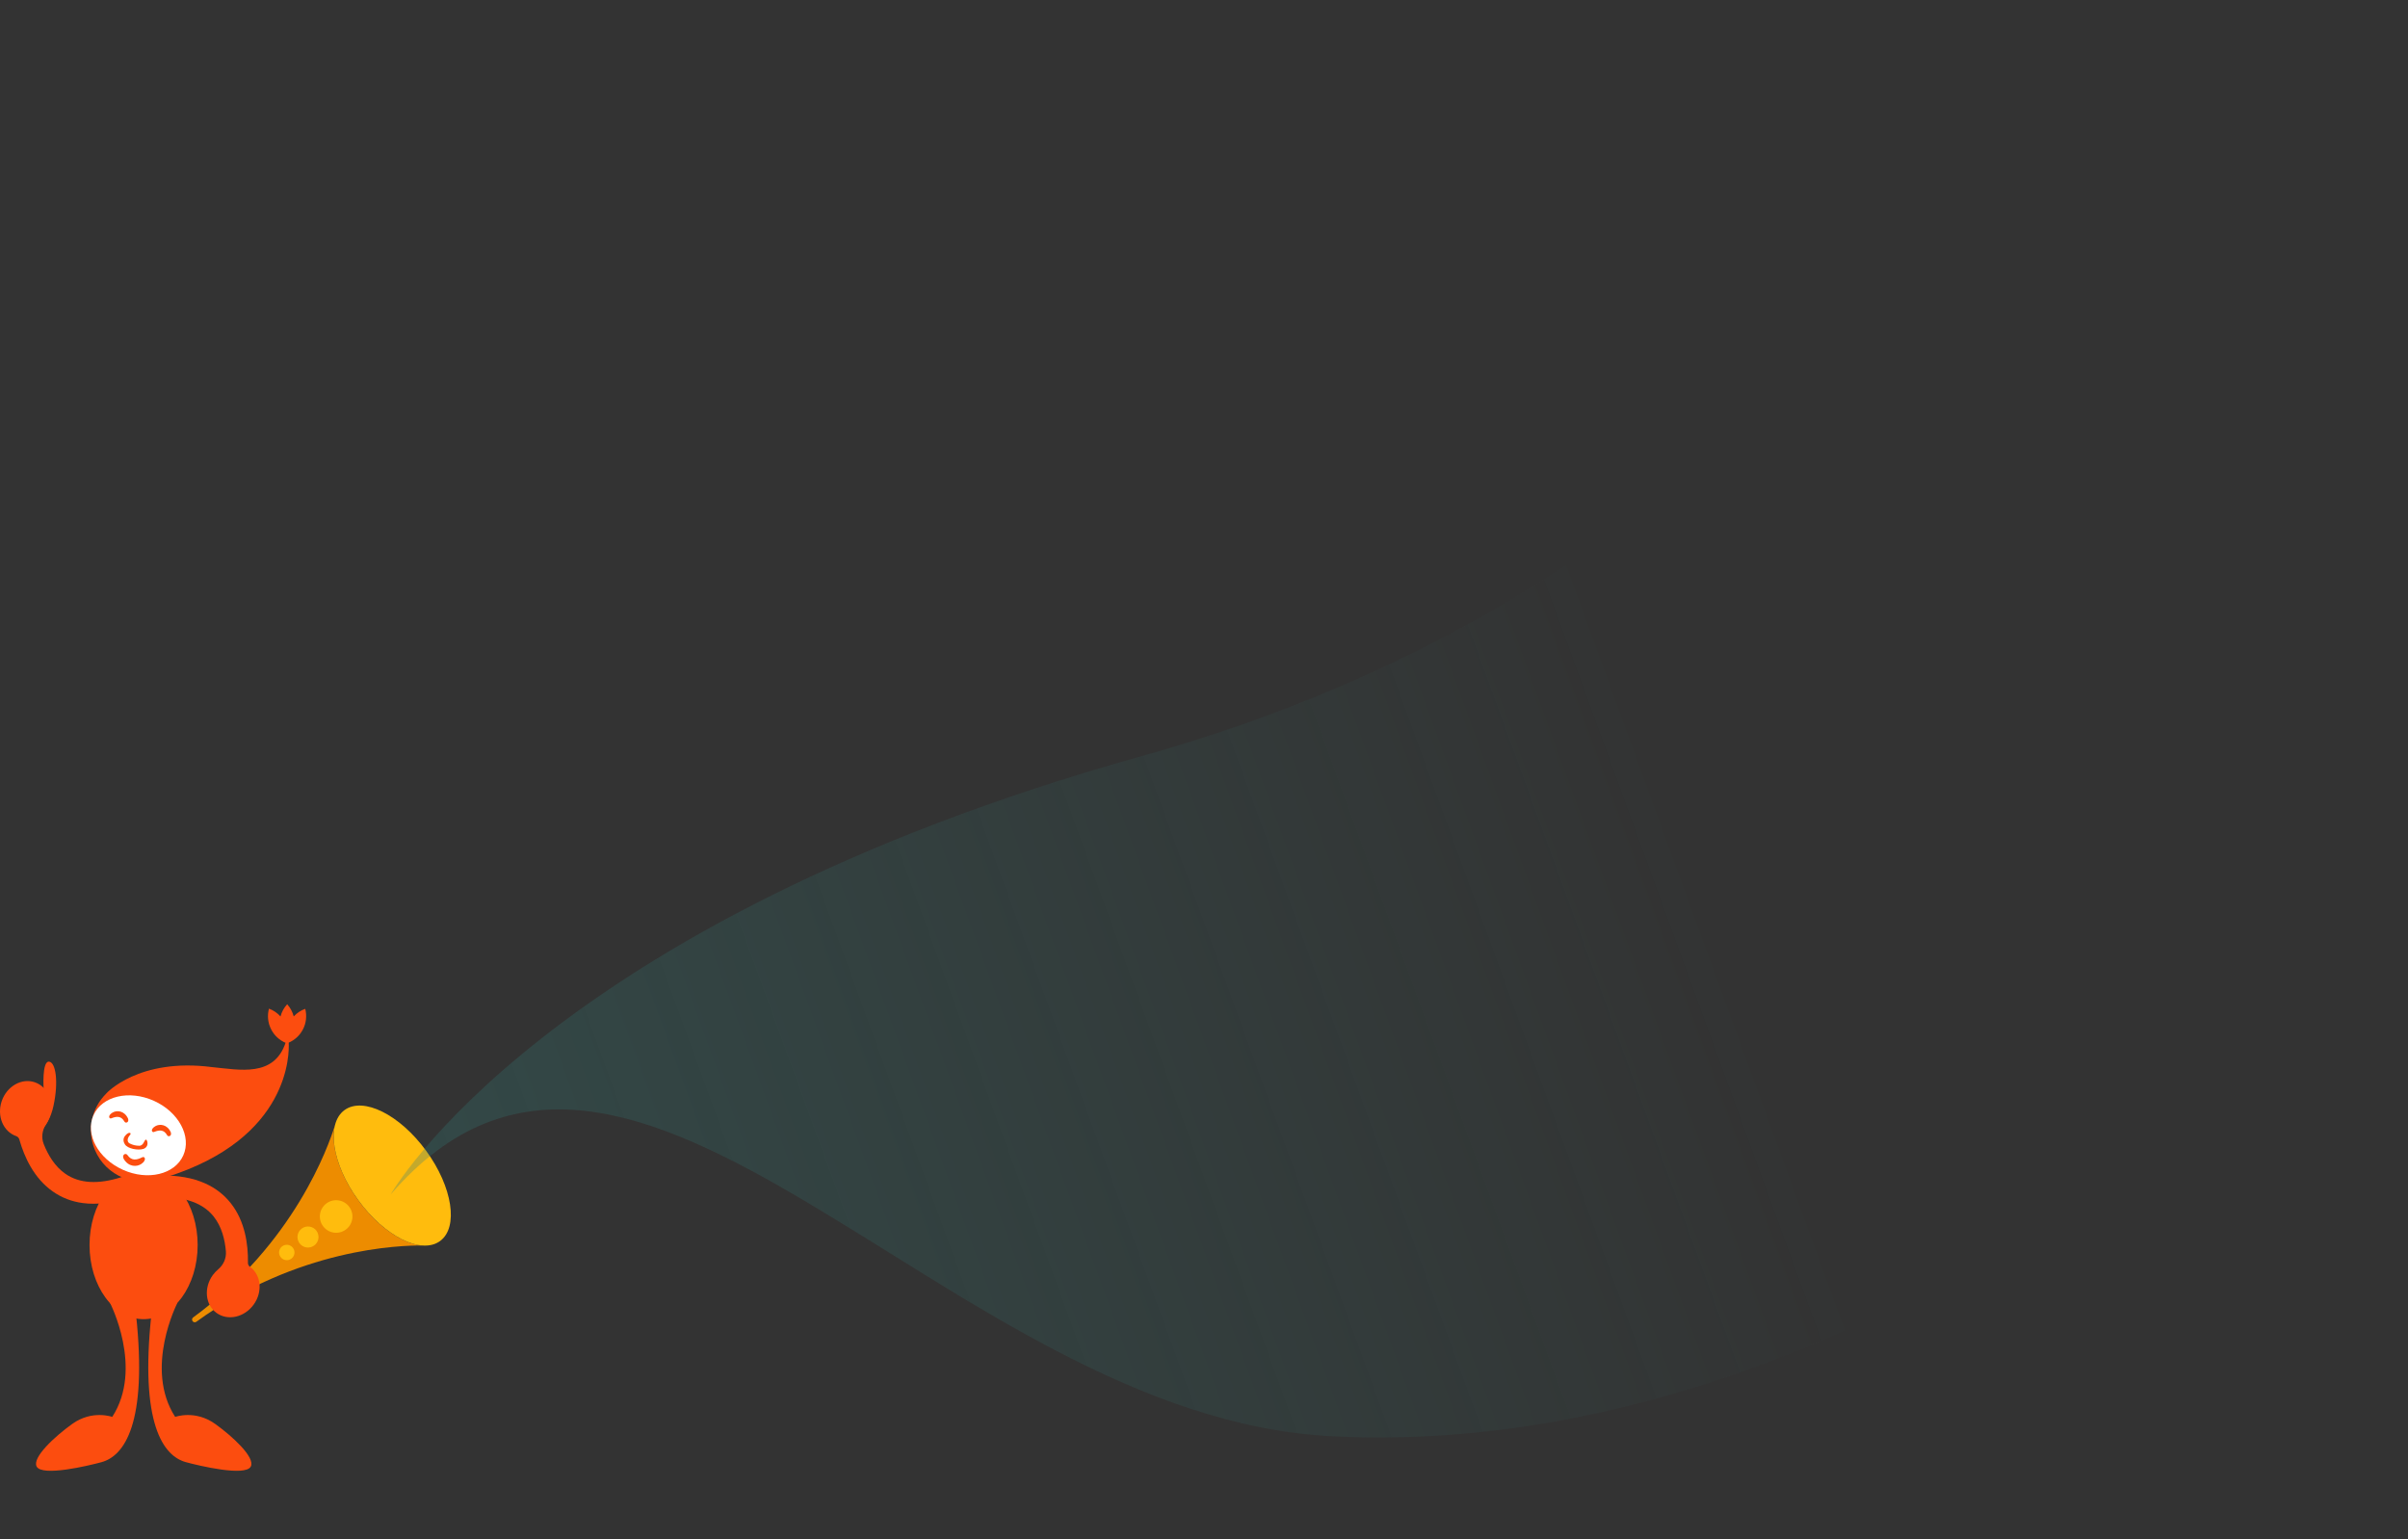 <svg width="2129" height="1361" viewBox="0 0 2129 1361" fill="none" xmlns="http://www.w3.org/2000/svg">
    <rect x="0" y="0" width="2129" height="1361" fill="#333333" stroke="none"/>
    <path d="M174.752 1100.89C174.752 1137.12 153.342 1166.49 126.941 1166.49C100.545 1166.49 79.158 1137.12 79.158 1100.89C79.158 1064.66 100.545 1035.32 126.941 1035.32C153.342 1035.32 174.752 1064.66 174.752 1100.89Z" fill="#FC4D0F"/>
    <path d="M107.672 1040.81C86.913 1047.51 70.137 1046.54 57.771 1037.9C48.526 1031.45 42.521 1021.46 38.636 1011.57C36.407 1005.9 37.219 999.517 40.57 994.434C41.825 992.522 42.861 990.433 43.673 988.159C48.238 975.004 42.521 961.084 30.898 957.037C19.292 952.99 6.161 960.365 1.573 973.496C-2.993 986.633 2.718 1000.58 14.347 1004.62C15.671 1005.07 16.684 1006.15 17.07 1007.5C21.474 1023.15 30.064 1041.93 46.707 1053.58C54.599 1059.11 63.482 1062.53 73.309 1063.81C85.341 1065.4 98.812 1063.83 113.562 1059.07L107.672 1040.81Z" fill="#FC4D0F"/>
    <path d="M97.304 1152.17C97.304 1152.17 127.032 1209.87 99.238 1252.89C99.238 1252.89 81.605 1246.41 63.908 1259.07C48.572 1270.07 28.198 1288.78 32.406 1296.79C37.173 1305.82 77.966 1296.15 89.751 1292.92C109.854 1287.43 130.584 1258.89 120.285 1162.48C120.804 1163.66 118.553 1157.16 118.553 1157.16L97.304 1152.17Z" fill="#FC4D0F"/>
    <path d="M156.807 1152.17C156.807 1152.17 127.102 1209.87 154.873 1252.89C154.873 1252.89 172.506 1246.41 190.203 1259.07C205.562 1270.07 225.913 1288.78 221.728 1296.79C216.961 1305.82 176.168 1296.15 164.383 1292.92C144.28 1287.43 123.55 1258.89 133.826 1162.48C133.308 1163.66 135.576 1157.16 135.576 1157.16L156.807 1152.17Z" fill="#FC4D0F"/>
    <path d="M269.879 892.047C266.034 893.417 262.545 895.691 259.69 898.771C258.63 894.701 256.633 891.034 253.91 888C251.123 891.011 249.074 894.701 247.997 898.794C245.165 895.645 241.653 893.308 237.808 891.892C236.213 897.85 236.731 904.413 239.811 910.354C242.644 915.84 247.209 919.841 252.471 922.092C242.125 952.673 212.017 945.972 187.504 943.589C122.422 935.132 93.977 966.864 93.977 966.864L94.023 966.887C81.116 979.546 76.505 999.246 83.926 1016.9C93.661 1039.99 120.263 1050.86 143.383 1041.12C144.258 1040.76 145.093 1040.31 145.945 1039.88C146.394 1040.6 146.665 1041.03 146.642 1041.01C256.857 1006.71 255.752 930.682 255.263 921.954C260.409 919.732 264.865 915.817 267.698 910.486C270.824 904.597 271.405 898.029 269.879 892.047Z" fill="#FC4D0F"/>
    <path d="M167.805 1133.47C168.524 1131.81 169.198 1130.08 169.808 1128.3L169.267 1128.1C169.267 1128.1 168.887 1130.26 167.805 1133.47Z" fill="#FC4D0F"/>
    <path d="M296.953 992.367L296.93 992.344C296.907 992.413 296.861 992.522 296.838 992.614C296.884 992.522 296.907 992.431 296.953 992.367Z" fill="#ED8C00"/>
    <path d="M376.468 1101.41V1101.39C376.446 1101.39 376.4 1101.39 376.383 1101.41C376.4 1101.41 376.446 1101.41 376.468 1101.41Z" fill="#ED8C00"/>
    <path d="M173.584 1168.78C262.931 1103.79 353.913 1101.09 373.791 1101.34C356.636 1100.26 334.213 1085.24 316.81 1061.38C299.36 1037.43 291.894 1011.39 296.211 994.751C290.524 1013.37 260.208 1099.52 170.774 1164.94C169.715 1165.7 169.491 1167.16 170.256 1168.22L170.302 1168.29C171.068 1169.32 172.524 1169.55 173.584 1168.78Z" fill="#ED8C00"/>
    <path d="M288.723 1064.03C282.292 1068.73 280.876 1077.75 285.574 1084.16C290.254 1090.59 299.269 1092.01 305.677 1087.31C312.113 1082.63 313.529 1073.61 308.826 1067.21C304.151 1060.78 295.13 1059.35 288.723 1064.03Z" fill="#FFBC0D"/>
    <path d="M266.838 1086.32C262.682 1089.33 261.778 1095.16 264.795 1099.32C267.828 1103.46 273.654 1104.38 277.794 1101.34C281.95 1098.33 282.848 1092.5 279.837 1088.35C276.803 1084.18 270.978 1083.29 266.838 1086.32Z" fill="#FFBC0D"/>
    <path d="M249.547 1102C246.513 1104.22 245.862 1108.47 248.067 1111.51C250.289 1114.54 254.544 1115.22 257.578 1113.01C260.611 1110.79 261.285 1106.54 259.063 1103.5C256.858 1100.46 252.609 1099.79 249.547 1102Z" fill="#FFBC0D"/>
    <path d="M376.807 1017.62C353.486 985.644 321.149 969.518 304.598 981.596C288.024 993.692 293.487 1029.4 316.832 1061.38C340.153 1093.36 372.489 1109.48 389.04 1097.41C405.615 1085.31 400.128 1049.6 376.807 1017.62Z" fill="#FFBC0D"/>
    <path d="M142.014 1058.63C163.804 1058.19 179.589 1063.94 188.967 1075.77C195.962 1084.61 198.841 1095.9 199.716 1106.49C200.211 1112.57 197.626 1118.45 192.922 1122.37C191.195 1123.83 189.572 1125.54 188.156 1127.47C179.992 1138.74 181.455 1153.74 191.443 1160.96C201.402 1168.18 216.088 1164.89 224.251 1153.62C232.415 1142.36 230.953 1127.36 220.987 1120.14C219.842 1119.33 219.168 1118.01 219.214 1116.59C219.485 1100.35 216.647 1079.89 204.056 1063.94C198.098 1056.39 190.562 1050.56 181.547 1046.49C170.459 1041.5 157.126 1039.14 141.605 1039.45L142.014 1058.63Z" fill="#FC4D0F"/>
    <path d="M162.022 1021.71C154.469 1038.55 130.561 1044.23 108.662 1034.38C86.734 1024.55 75.11 1002.91 82.663 986.069C90.24 969.201 114.148 963.536 136.047 973.386C157.952 983.237 169.604 1004.87 162.022 1021.71Z" fill="white"/>
    <path d="M130.205 1009.45C130.004 1008.94 129.33 1005.57 127.304 1009.86C126.492 1011.6 125.122 1013.17 123.118 1013.14C119.992 1013.08 117.569 1012.52 114.8 1011.16C112.572 1010.11 112.416 1007.59 113.677 1005.37C114.034 1004.73 114.644 1003.99 115.093 1003.46C116.486 1001.81 113.948 1000.08 110.482 1004.49C108.3 1007.28 109.359 1010.17 110.413 1011.86C112.888 1015.84 122.065 1017.37 126.676 1015.95C129.307 1015.17 131.08 1012.63 130.205 1009.45Z" fill="#FC4D0F"/>
    <path d="M98.79 988.724C103.194 986.991 107.132 986.743 109.918 991.602C111.046 993.784 114.46 992.414 113.182 989.04C110.033 982.132 103.401 981.504 99.578 983.755C98.744 984.25 97.529 985.033 96.855 986.294C95.957 987.935 96.988 989.599 98.79 988.724Z" fill="#FC4D0F"/>
    <path d="M136.566 1000.8C140.975 999.068 144.913 998.82 147.676 1003.68C148.822 1005.84 152.242 1004.48 150.958 1001.09C147.809 994.186 141.177 993.558 137.331 995.827C136.525 996.299 135.311 997.11 134.608 998.371C133.733 999.989 134.746 1001.65 136.566 1000.8Z" fill="#FC4D0F"/>
    <path d="M125.462 1023.47C120.696 1025.85 116.332 1026.55 112.711 1021.4C111.203 1019.1 107.535 1020.99 109.314 1024.63C113.563 1032.01 121.03 1032.03 125.1 1029.11C125.957 1028.48 127.258 1027.47 127.869 1025.99C128.698 1024.05 127.397 1022.32 125.462 1023.47Z" fill="#FC4D0F"/>
    <path d="M8.003 994.209L38.296 997.381C41.577 993.622 45.152 987.601 47.271 977.929C51.946 956.588 49.292 938.954 43.178 938.753C37.035 938.574 38.567 962.679 38.567 962.679C38.567 962.679 24.554 955.126 12.816 963.266C3.127 970.013 4.342 986.138 7.376 992.839C7.6 993.334 7.825 993.783 8.003 994.209Z" fill="#FC4D0F"/>
    <path opacity="0.3" d="M1009.6 668.522C1364.45 569.29 1595.01 362.393 1744.61 140.072L2050.43 894.144C1810.42 1116.65 1492.29 1286.65 1176.22 1269.93C836.214 1251.98 559.76 807.902 345.329 1056.3C345.329 1056.3 480.664 816.434 1009.6 668.522Z" fill="url(#paint0_linear_2001_127541)"/>
    <defs>
        <linearGradient id="paint0_linear_2001_127541" x1="345.328" y1="1053.42" x2="1456.02" y2="648.691" gradientUnits="userSpaceOnUse">
            <stop stop-color="#327C78"/>
            <stop offset="1" stop-color="#327C78" stop-opacity="0"/>
        </linearGradient>
    </defs>
</svg>
